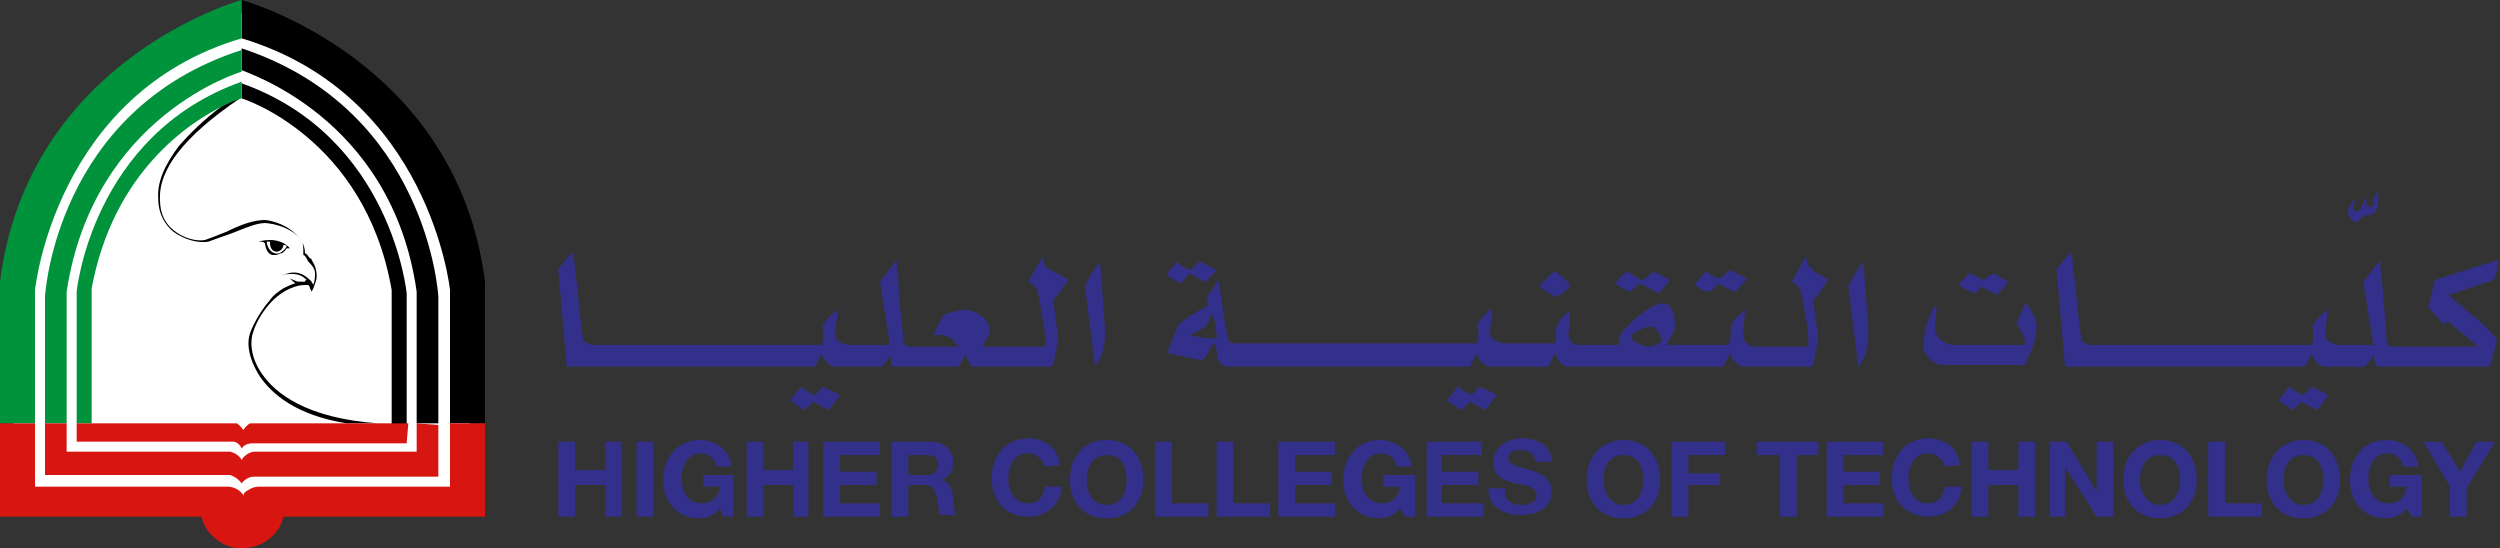 <?xml version="1.0" encoding="utf-8"?>
<!-- Generator: Adobe Illustrator 24.3.0, SVG Export Plug-In . SVG Version: 6.00 Build 0)  -->
<svg version="1.1" id="Layer_1" xmlns="http://www.w3.org/2000/svg" xmlns:xlink="http://www.w3.org/1999/xlink" x="0px" y="0px"
	 viewBox="0 0 150 32.9" style="enable-background:new 0 0 150 32.9;" xml:space="preserve">
<rect x="0" y="0" width="150" height="32.9" fill="#333333" stroke="none"/>
<style type="text/css">
	.st0{fill:#FFFFFF;}
	.st1{fill:#00933C;}
	.st2{fill:#D71612;}
	.st3{fill:#33308B;}
</style>
<g>
	<path class="st0" d="M0.8,30V16.9C1.2,14,2.2,11.3,3.7,9c1.2-1.9,2.8-3.5,4.7-5c2.8-2,5.4-3,6.1-3.2C15.3,1,18,2,20.7,4
		c1.9,1.4,3.5,3.1,4.7,5c1.5,2.3,2.5,5,2.8,7.9v9.3l0,0v3.9L0.8,30z"/>
	<g>
		<g>
			<defs>
				<path id="SVGID_1_" d="M5.4,15.4C5.2,16.3,5,17.6,5,18.8C5,22.2,5,26,5,26l18.4-0.1c-0.7-0.1-0.8-0.3-1.4-0.4
					c-6.4-0.9-7.3-4.3-6.9-5.5c0.4-1,1.3-3,3.4-3c0.2,0.2,0.2,0.3,0.2,0.3c0.4-0.8,0.3-1.2-0.1-1.7c-0.1-0.1-0.3-0.4-0.4-0.5
					c0,0,0-0.4-0.2-0.7c-0.3-0.6-1.2-1.1-2.1-1.2c-1-0.1-2.8,1-3.6,1.1C11.6,14.5,9.7,14,9.6,12c-0.1-2.1,1.9-4.1,4.9-6.1
					C14.5,5.8,7.4,7.9,5.4,15.4"/>
			</defs>
			<clipPath id="SVGID_2_">
				<use xlink:href="#SVGID_1_"  style="overflow:visible;"/>
			</clipPath>
		</g>
	</g>
	<path d="M15.7,22.4c-0.7-1-0.7-2-0.5-2.5c0.1-0.4,0.9-2.2,2.5-2.7c0.3-0.1,0.5-0.1,0.8-0.1l0,0c0.1,0.1,0.1,0.2,0.1,0.2l0.1,0.2
		l0.1-0.2c0.1-0.3,0.2-0.5,0.2-0.7c0-0.4-0.1-0.7-0.3-1c0,0,0-0.1-0.1-0.1c-0.1-0.1-0.2-0.3-0.3-0.3c0-0.3-0.1-0.6-0.2-0.7
		c-0.4-0.7-1.3-1.2-2.2-1.3c-0.7,0-1.5,0.3-2.3,0.7c-0.5,0.2-1,0.4-1.3,0.5c-0.5,0.1-1.3-0.1-1.9-0.6c-0.5-0.4-0.8-1-0.8-1.8
		c-0.1-1.8,1.4-3.8,4.8-6.1c0,0-0.4,0.1-1,0.4c-1.2,0.9-2,1.7-2.7,2.5C9.9,9.9,9.4,10.9,9.5,12c0,0.8,0.4,1.5,0.9,1.9
		c0.7,0.5,1.5,0.7,2.1,0.6c0.3-0.1,0.8-0.3,1.4-0.5c0.8-0.3,1.6-0.7,2.2-0.6c0.8,0.1,1.7,0.5,2,1.1c0.1,0.1,0.1,0.3,0.1,0.7v0.1l0,0
		l0,0c0.1,0,0.2,0.2,0.3,0.4l0.1,0.1c0.2,0.2,0.3,0.4,0.3,0.6c0,0.2,0,0.4-0.1,0.7c0-0.1-0.1-0.1-0.1-0.2l0,0
		c-0.3-0.3-0.8-0.8-1.7-0.4h-0.1c1-0.2,1.3,0.1,1.5,0.3l0,0c0,0-0.1,0-0.1,0.1c-0.2,0-0.2,0-0.4,0c-0.1,0-0.5-0.2-0.5-0.2
		s0.1,0.1,0.2,0.2s0.2,0.1,0.1,0.1c-0.3,0.1-0.5,0.2-0.7,0.3c-0.3,0.2-0.6,0.4-0.8,0.7c-0.7,0.8-1.1,1.7-1.2,2
		c-0.2,0.6-0.1,1.5,0.6,2.6c0.7,1,2.1,2.3,5.2,2.8h1.9C18.4,25.1,16.5,23.6,15.7,22.4"/>
	<path class="st0" d="M16.9,15.2L16.9,15.2L16.9,15.2"/>
	<path class="st0" d="M17,14.7c0,0.2-0.2,0.4-0.4,0.4c-0.2,0-0.4-0.2-0.4-0.5v-0.1c-0.2,0-0.3,0-0.4,0c0.1,0,0.2,0,0.2,0l0,0l0,0
		c0,0.1,0.1,0.6,0.5,0.7c0.4,0.1,0.7-0.4,0.7-0.4l0,0l0,0c0,0,0,0,0.1,0C17.2,14.7,17.1,14.7,17,14.7"/>
	<path d="M15.7,14.5c0.1,0,0.2,0.1,0.2,0.1c0,0.1,0.1,0.7,0.5,0.7c0.1,0,0.3,0,0.4-0.1h0.1c0.2-0.1,0.3-0.3,0.3-0.3h0.1h0.1
		c-0.7-0.8-1.9-0.4-1.9-0.4H15.7L15.7,14.5 M17.2,14.8L17.2,14.8c0,0-0.3,0.5-0.7,0.4c-0.4-0.1-0.5-0.6-0.5-0.7l0,0l0,0
		c0,0-0.1,0-0.2,0c0.1,0,0.3,0,0.4,0v0.1c0,0.2,0.1,0.5,0.4,0.5c0.2,0,0.4-0.2,0.4-0.4C17.1,14.7,17.2,14.7,17.2,14.8
		C17.3,14.8,17.2,14.8,17.2,14.8L17.2,14.8z"/>
	<path d="M27,17.4v8h2.1v-8.5C27.4,3.5,14.5,0,14.5,0v2.3C25.8,5.7,27,17.4,27,17.4"/>
	<path d="M25,17.5v7.9h1.3v-7.6c0,0-0.6-11.2-11.8-14.9v1.3C14.5,4.3,23.5,6.9,25,17.5"/>
	<path d="M14.5,5.9c0,0,7.4,2.3,9,11.5v8.1h0.9v-7.9c0,0-0.9-9.4-9.9-12.6V5.9L14.5,5.9z"/>
	<path class="st1" d="M2.1,17.4c0,0,1.2-11.8,12.4-15.1V0C14.5,0,1.7,3.5,0,16.9v8.5h2.1V17.4z"/>
	<path class="st1" d="M4,17.5C5.6,6.9,14.5,4.3,14.5,4.3V3C3.3,6.6,2.7,17.8,2.7,17.8v7.6H4V17.5z"/>
	<path class="st1" d="M5.5,25.4L5.5,25.4v-8.1c1.3-7,5.9-10,8-11c0.6-0.3,1-0.4,1-0.4v-1c-9,3.2-9.9,12.6-9.9,12.6v7.9H5.5z"/>
	<path class="st2" d="M29.1,25.4H27l0,0v3.8H15.5c0,0-0.3,0-0.6,0.2c-0.2,0.1-0.3,0.2-0.3,0.4c0-0.2-0.2-0.3-0.3-0.4
		c-0.3-0.2-0.6-0.2-0.6-0.2H2.1v-3.8l0,0H0l0,0V31h12.1c0,0,0.1,0.7,0.7,1.2c0.4,0.4,1,0.7,1.7,0.7l0,0c0.7,0,1.4-0.3,1.8-0.7
		C16.9,31.7,17,31,17,31h12.1V25.4L29.1,25.4z"/>
	<path class="st2" d="M25,25.4L25,25.4v1.7h-9.8c0,0-0.5,0.1-0.7,0.5c-0.2-0.4-0.7-0.5-0.7-0.5H4v-1.7l0,0H2.7l0,0v3.1h11.1
		c0,0,0.4,0.1,0.7,0.5l0,0c0.3-0.4,0.7-0.4,0.7-0.4h11.1v-3.1l0,0L25,25.4z"/>
	<path class="st2" d="M24.5,25.4h-0.9h-0.9h-1.9H15c0,0-0.2,0.1-0.4,0.4c-0.2-0.3-0.4-0.4-0.4-0.4H5.9H5.5H4.6l0,0v1.1H14
		c0,0,0.3,0,0.5,0.4l0,0c0.2-0.3,0.6-0.3,0.6-0.3h9.3L24.5,25.4L24.5,25.4z"/>
	<polygon class="st3" points="33.5,26.5 34.5,26.5 34.5,28.2 36.3,28.2 36.3,26.5 37.3,26.5 37.3,31 36.3,31 36.3,29.1 34.5,29.1 
		34.5,31 33.5,31 	"/>
	<rect x="38.2" y="26.5" class="st3" width="1" height="4.5"/>
	<path class="st3" d="M43.2,30.5c-0.3,0.4-0.8,0.6-1.2,0.6c-1.4,0-2.2-1-2.2-2.3s0.8-2.4,2.2-2.4c0.9,0,1.8,0.6,1.9,1.6H43
		c-0.1-0.5-0.5-0.8-0.9-0.8c-0.9,0-1.2,0.8-1.2,1.5s0.3,1.5,1.2,1.5c0.6,0,1-0.3,1.1-1h-1v-0.7H44V31h-0.6L43.2,30.5z"/>
	<polygon class="st3" points="44.8,26.5 45.8,26.5 45.8,28.2 47.6,28.2 47.6,26.5 48.5,26.5 48.5,31 47.6,31 47.6,29.1 45.8,29.1 
		45.8,31 44.8,31 	"/>
	<polygon class="st3" points="49.4,26.5 52.8,26.5 52.8,27.3 50.4,27.3 50.4,28.3 52.6,28.3 52.6,29.1 50.4,29.1 50.4,30.2 
		52.8,30.2 52.8,31 49.4,31 	"/>
	<path class="st3" d="M53.5,26.5h2.4c0.8,0,1.3,0.6,1.3,1.2c0,0.5-0.2,0.9-0.7,1.1l0,0c0.5,0.1,0.6,0.6,0.7,1c0,0.3,0,0.8,0.2,1.1
		h-1c-0.1-0.3-0.1-0.7-0.2-1.1c-0.1-0.5-0.3-0.7-0.7-0.7h-1V31h-1V26.5z M54.5,28.5h1.1c0.4,0,0.7-0.2,0.7-0.6s-0.2-0.6-0.7-0.6
		h-1.1V28.5z"/>
	<path class="st3" d="M62.7,28c-0.1-0.4-0.5-0.8-1-0.8c-0.9,0-1.2,0.8-1.2,1.5s0.3,1.5,1.2,1.5c0.6,0,0.9-0.4,1-1h1
		c-0.1,1.1-0.9,1.8-2,1.8c-1.4,0-2.2-1-2.2-2.3s0.8-2.4,2.2-2.4c1,0,1.8,0.6,1.9,1.6L62.7,28L62.7,28z"/>
	<path class="st3" d="M66.4,26.4c1.4,0,2.2,1,2.2,2.4c0,1.3-0.8,2.3-2.2,2.3c-1.4,0-2.2-1-2.2-2.3C64.2,27.4,65,26.4,66.4,26.4
		 M66.4,30.3c0.9,0,1.2-0.8,1.2-1.5c0-0.8-0.3-1.5-1.2-1.5c-0.9,0-1.2,0.8-1.2,1.5C65.2,29.5,65.5,30.3,66.4,30.3"/>
	<polygon class="st3" points="69.3,26.5 70.3,26.5 70.3,30.2 72.5,30.2 72.5,31 69.3,31 	"/>
	<polygon class="st3" points="73,26.5 74,26.5 74,30.2 76.2,30.2 76.2,31 73,31 	"/>
	<polygon class="st3" points="76.7,26.5 80.1,26.5 80.1,27.3 77.7,27.3 77.7,28.3 79.9,28.3 79.9,29.1 77.7,29.1 77.7,30.2 
		80.1,30.2 80.1,31 76.7,31 	"/>
	<path class="st3" d="M84,30.5c-0.3,0.4-0.8,0.6-1.2,0.6c-1.4,0-2.2-1-2.2-2.3s0.8-2.4,2.2-2.4c0.9,0,1.8,0.6,1.9,1.6h-0.9
		c-0.1-0.5-0.5-0.8-0.9-0.8c-0.9,0-1.2,0.8-1.2,1.5s0.3,1.5,1.2,1.5c0.6,0,1-0.3,1.1-1h-1v-0.7h1.9V31h-0.6L84,30.5z"/>
	<polygon class="st3" points="85.6,26.5 88.9,26.5 88.9,27.3 86.5,27.3 86.5,28.3 88.7,28.3 88.7,29.1 86.5,29.1 86.5,30.2 89,30.2 
		89,31 85.6,31 	"/>
	<path class="st3" d="M90.3,29.5c0,0.6,0.5,0.8,1,0.8c0.3,0,0.9-0.1,0.9-0.6s-0.7-0.6-1.3-0.7c-0.7-0.2-1.3-0.4-1.3-1.3
		s0.9-1.4,1.7-1.4c0.9,0,1.8,0.4,1.8,1.4h-1c0-0.5-0.4-0.7-0.9-0.7c-0.3,0-0.7,0.1-0.7,0.5c0,0.3,0.2,0.4,1.3,0.7
		c0.3,0.1,1.3,0.3,1.3,1.3c0,0.8-0.6,1.4-1.9,1.4c-1,0-1.9-0.5-1.9-1.6h1V29.5z"/>
	<path class="st3" d="M97.4,26.4c1.4,0,2.2,1,2.2,2.4c0,1.3-0.8,2.3-2.2,2.3c-1.4,0-2.2-1-2.2-2.3C95.2,27.4,96.1,26.4,97.4,26.4
		 M97.4,30.3c0.9,0,1.2-0.8,1.2-1.5c0-0.8-0.3-1.5-1.2-1.5c-0.9,0-1.2,0.8-1.2,1.5C96.2,29.5,96.6,30.3,97.4,30.3"/>
	<polygon class="st3" points="100.3,26.5 103.5,26.5 103.5,27.3 101.3,27.3 101.3,28.4 103.2,28.4 103.2,29.1 101.3,29.1 101.3,31 
		100.3,31 	"/>
	<polygon class="st3" points="106.8,27.3 105.4,27.3 105.4,26.5 109.1,26.5 109.1,27.3 107.8,27.3 107.8,31 106.8,31 	"/>
	<polygon class="st3" points="109.6,26.5 113,26.5 113,27.3 110.6,27.3 110.6,28.3 112.8,28.3 112.8,29.1 110.6,29.1 110.6,30.2 
		113,30.2 113,31 109.6,31 	"/>
	<path class="st3" d="M116.7,28c-0.1-0.4-0.5-0.8-1-0.8c-0.9,0-1.2,0.8-1.2,1.5s0.3,1.5,1.2,1.5c0.6,0,0.9-0.4,1-1h1
		c-0.1,1.1-0.9,1.8-2,1.8c-1.4,0-2.2-1-2.2-2.3s0.8-2.4,2.2-2.4c1,0,1.8,0.6,1.9,1.6L116.7,28L116.7,28z"/>
	<polygon class="st3" points="118.3,26.5 119.3,26.5 119.3,28.2 121.1,28.2 121.1,26.5 122.1,26.5 122.1,31 121.1,31 121.1,29.1 
		119.3,29.1 119.3,31 118.3,31 	"/>
	<polygon class="st3" points="123,26.5 124,26.5 125.8,29.5 125.8,29.5 125.8,26.5 126.8,26.5 126.8,31 125.8,31 123.9,28 123.9,28 
		123.9,31 123,31 	"/>
	<path class="st3" d="M129.6,26.4c1.4,0,2.2,1,2.2,2.4c0,1.3-0.8,2.3-2.2,2.3s-2.2-1-2.2-2.3C127.4,27.4,128.3,26.4,129.6,26.4
		 M129.6,30.3c0.9,0,1.2-0.8,1.2-1.5c0-0.8-0.3-1.5-1.2-1.5s-1.2,0.8-1.2,1.5C128.4,29.5,128.8,30.3,129.6,30.3"/>
	<polygon class="st3" points="132.5,26.5 133.5,26.5 133.5,30.2 135.7,30.2 135.7,31 132.5,31 	"/>
	<path class="st3" d="M138.2,26.4c1.4,0,2.2,1,2.2,2.4c0,1.3-0.8,2.3-2.2,2.3s-2.2-1-2.2-2.3C136,27.4,136.9,26.4,138.2,26.4
		 M138.2,30.3c0.9,0,1.2-0.8,1.2-1.5c0-0.8-0.3-1.5-1.2-1.5s-1.2,0.8-1.2,1.5S137.4,30.3,138.2,30.3"/>
	<path class="st3" d="M144.4,30.5c-0.3,0.4-0.8,0.6-1.2,0.6c-1.4,0-2.2-1-2.2-2.3s0.8-2.4,2.2-2.4c0.9,0,1.8,0.6,1.9,1.6h-0.9
		c-0.1-0.5-0.5-0.8-0.9-0.8c-0.9,0-1.2,0.8-1.2,1.5s0.3,1.5,1.2,1.5c0.6,0,1-0.3,1.1-1h-1v-0.7h1.9V31h-0.6L144.4,30.5z"/>
	<polygon class="st3" points="147,29.2 145.4,26.5 146.5,26.5 147.6,28.3 148.6,26.5 149.7,26.5 148,29.3 148,31 147,31 	"/>
	<path class="st3" d="M48.9,23.7c-0.3-0.1-0.6-0.3-0.8-0.5c-0.2,0.2-0.5,0.6-0.7,0.8c0.1,0.1,0.8,0.6,0.9,0.6c0,0,0.4-0.4,0.5-0.5
		l0.9,0.5c0.2-0.2,0.5-0.6,0.7-0.9l-1-0.5C49.3,23.3,49.1,23.5,48.9,23.7"/>
	<path class="st3" d="M62.7,15.9c-0.1-0.1-0.1-0.3-0.1-0.5c-0.4,0.5-0.6,1-0.9,1.5c0.2,0.1,0.4,0.3,0.5,0.4c0.2,0.7,0.3,1.6,0.4,2.1
		c0.1,0.3,0.1,1,0.1,1c0,0.1,0,0.2,0,0.4h-2.8h-0.2H59v-0.1c0.1-0.3,0.4-0.6,0.4-0.9c0-0.6-0.8-1.2-1.5-1.2c-0.5,0-1,0.2-1.3,0.3
		L56,20.1c0.3,0,0.3,0,0.4,0c0.4,0,0.8,0.2,1.1,0.7h-2.7h-0.2c-0.2,0-0.4-0.1-0.4-0.4c-0.1-1.3-0.3-2.7-0.3-3.7
		c0-0.2-0.1-0.7-0.1-1.1l-1,1.3l0.6,3.8h-2.2h-0.3c-0.4-0.1-0.8-0.2-0.8-0.7c0-0.4,0.2-1,0.1-1.4c-0.3,0.3-0.6,0.5-0.8,0.9
		c-0.1,0.2,0,0.4,0,0.5c0,0.2,0,0.5-0.1,0.7H35.8h-0.1h-0.1c-0.2,0-0.3-0.1-0.5-0.2c-0.1,0-0.1-0.1-0.1-0.1c-0.2-1-0.3-3-0.5-4.2
		c0-0.4-0.1-0.8-0.1-1.1c-0.2,0.2-0.5,0.5-0.7,0.8c-0.1,0.1-0.2,0.2-0.2,0.3L34,22h1.7h0.1h13.1l0.4-0.8c0,0.2,0.4,0.8,0.8,0.8h0.5
		h0.5h1.8c0.2-0.2,0.4-0.5,0.5-0.7c0.1,0.2,0,0.6,0.2,0.7h0.6h0.5h2.8c0.2-0.3,0.3-0.5,0.4-0.7l0.4,0.7h1.3h0.2H63
		c0.1,0,0.1-0.1,0.2-0.1l0.3-1.6l-0.3-2.2c0-0.1,0-0.1,0-0.1c0.2-0.2,0.5-0.6,0.6-0.8c0.1-0.1,0.2-0.3,0.3-0.4
		c-0.3-0.2-0.6-0.4-0.9-0.5C63.1,16.2,62.8,16.1,62.7,15.9"/>
	<path class="st3" d="M65.1,17.2l0.6,4.8c0.6-0.8,0.6-1.5,0.6-2.3l-0.3-4C65.9,15.8,65.1,17,65.1,17.2"/>
	<path class="st3" d="M71.4,16.4c0.3,0.2,0.8,0.5,0.9,0.5s0.5-0.5,0.7-0.7l-1-0.5c-0.2,0.1-0.5,0.5-0.6,0.5s-0.6-0.3-0.8-0.5
		c-0.2,0.3-0.5,0.5-0.6,0.8c0.3,0.2,0.8,0.5,0.9,0.5C70.9,16.9,71.2,16.6,71.4,16.4"/>
	<path class="st3" d="M88.3,23.7c-0.3-0.1-0.6-0.3-0.8-0.5c-0.2,0.2-0.5,0.6-0.7,0.8c0.1,0.1,0.8,0.6,0.9,0.6c0,0,0.4-0.4,0.5-0.5
		l0.9,0.5c0.2-0.2,0.5-0.6,0.7-0.9l-1-0.5C88.7,23.3,88.5,23.5,88.3,23.7"/>
	<path class="st3" d="M92.8,17.5c0.2,0.1,0.4,0.3,0.5,0.3s0.1,0,0.1,0c0.2-0.1,0.5-0.3,0.7-0.5c0,0,0.1-0.1,0.1-0.2
		s-0.8-0.8-0.9-0.8s-0.1,0.1-0.2,0.1c-0.2,0.2-0.5,0.5-0.6,0.6c0,0-0.1,0.1-0.1,0.2C92.3,17.1,92.6,17.4,92.8,17.5"/>
	<path class="st3" d="M98.4,17l1.1,0.6c0.2-0.2,0.5-0.5,0.7-0.8l-1-0.5c-0.2,0.2-0.6,0.5-0.7,0.5s-0.8-0.5-0.9-0.5s-0.5,0.5-0.7,0.7
		c0.3,0.2,0.6,0.4,0.9,0.5L98.4,17z"/>
	<path class="st3" d="M102.6,17.5c0,0,0.4-0.3,0.5-0.5c0.3,0.2,0.9,0.5,1,0.5s0.1-0.1,0.1-0.1c0.3-0.3,0.5-0.5,0.6-0.7l-1-0.5
		c-0.2,0.2-0.6,0.5-0.6,0.5c-0.1,0-0.1,0-0.1,0c-0.3-0.1-0.7-0.4-0.7-0.4c-0.1,0-0.6,0.6-0.7,0.8C102,17.3,102.2,17.5,102.6,17.5
		C102.5,17.5,102.6,17.5,102.6,17.5"/>
	<path class="st3" d="M108.5,15.9c-0.1-0.1-0.1-0.3-0.1-0.5c-0.4,0.5-0.6,1-0.9,1.5c0.2,0.1,0.4,0.3,0.5,0.4
		c0.2,0.7,0.3,1.6,0.4,2.1c0.1,0.3,0.1,1,0.1,1c0,0.1,0,0.2,0,0.4h-3h-0.3c-0.1,0-0.5-0.2-0.6-0.5c0-0.1,0-0.1,0-0.2l0.1-1.5
		c-0.3,0.3-0.7,0.5-0.8,0.9c-0.1,0.3,0,0.8-0.2,1.2h-2h-1.3H100c0.3-0.7,0.5-0.7,0.5-1.2c0-0.3-0.1-1.3-0.7-1.3
		c-0.8,0-2.2,1.3-2.6,1.9c-0.1,0.1,0,0.4-0.1,0.6h-2h-0.3c-0.2,0-0.4,0-0.6-0.3c0-0.1-0.1-0.2-0.1-0.3c0-0.1,0.1-0.6,0.1-0.7v-0.8
		c-0.3,0.3-0.7,0.6-0.8,1c-0.1,0.3,0,0.7-0.1,1h-2.8h-0.3c-0.4-0.1-0.8-0.2-0.8-0.7c0-0.4,0.2-1,0.1-1.4c-0.3,0.3-0.6,0.5-0.8,0.9
		c-0.1,0.2,0,0.4,0,0.5c0,0.2,0,0.5-0.1,0.7h-14h-0.2h-0.2c-0.2,0-0.4,0-0.5-0.2c-0.3-1.2-0.4-2.6-0.6-3.6c-0.2,0.4-0.7,1-0.7,1.1
		s0.1,0.2,0.1,0.4c-0.3,0.2-0.7,0.4-1,0.6c-0.2,0.1-0.8,0.5-0.9,0.8c-0.2,0.5-0.5,1.3-0.5,1.3v0.2l1.9,0.4c0.5,0,0.5-0.8,0.9-1
		c0.1,0.3,0.1,0.7,0.2,1c0,0.1,0.2,0.3,0.3,0.3c0,0,0.1,0.1,0.2,0.1h0.7h0.2h13.7l0.4-0.8c0,0.2,0.4,0.8,0.8,0.8h0.7h0.3h2.5
		l0.4-0.8c0.1,0.2,0.2,0.5,0.5,0.7c0,0,0.1,0.1,0.2,0.1h0.5h0.4h5.4h1.3h1.8l0.4-0.8c0.1,0.2,0.1,0.3,0.2,0.4s0.3,0.2,0.3,0.3
		l0.2,0.1h0.3h0.5h3.3c0.1,0,0.1-0.1,0.2-0.1l0.3-1.6l-0.3-2.2c0-0.1,0-0.1,0-0.1c0.2-0.2,0.5-0.6,0.6-0.8c0.1-0.1,0.2-0.3,0.3-0.4
		c-0.3-0.2-0.6-0.4-0.9-0.5C108.9,16.2,108.6,16.1,108.5,15.9 M73.1,20.3h-0.7c-0.1,0-0.6-0.1-1-0.2c0.3-0.2,1-0.3,1.2-1
		c0-0.1,0.1-0.2,0.2-0.2c0.1,0.4,0.2,1.1,0.2,1.2v0.2H73.1z M98.9,20.8c-0.1,0-1-0.2-1-0.6c0-0.3,0.9-0.6,1.1-0.6
		c0.4,0,0.7,0.5,0.7,0.9C99.4,20.7,99.1,20.8,98.9,20.8"/>
	<path class="st3" d="M110.9,17.2l0.6,4.8c0.6-0.8,0.6-1.5,0.6-2.3l-0.3-4C111.7,15.8,110.9,17,110.9,17.2"/>
	<path class="st3" d="M118.9,17.2l0.9,0.5c0.2-0.2,0.5-0.5,0.7-0.8l-0.9-0.5c-0.2,0.1-0.5,0.4-0.6,0.4s-0.7-0.4-0.8-0.4
		c-0.1,0-0.5,0.5-0.7,0.7c0.3,0.2,0.7,0.4,1,0.5C118.6,17.5,118.8,17.3,118.9,17.2"/>
	<path class="st3" d="M121,19.4c0.1,0.2,0.5,0.8,0.5,1.1c0,0.1,0,0.1-0.1,0.2h-4.2c-0.3,0-0.9-0.3-1-0.6c-0.1-0.2-0.1-0.4-0.1-0.5
		s0.1-0.9,0.1-1.2h-0.1c-0.3,0.2-0.7,1.7-0.7,2.2c0,0.1,0,0.2,0,0.3c0.1,0.5,0.7,1,1.1,1c0.1,0,0.1,0,0.2,0h4.8
		c0.3-0.7,0.7-1.5,0.7-2.3c0-0.5-0.4-1.2-0.7-1.4L121,19.4z"/>
	<path class="st3" d="M138.2,23.7c-0.3-0.1-0.6-0.3-0.8-0.5c-0.2,0.2-0.5,0.6-0.7,0.8c0.1,0.1,0.8,0.6,0.9,0.6c0,0,0.4-0.4,0.5-0.5
		l0.9,0.5c0.2-0.2,0.5-0.6,0.7-0.9l-1-0.5C138.7,23.3,138.4,23.5,138.2,23.7"/>
	<path class="st3" d="M141.3,13.3c0.1,0,0.2,0,0.2-0.1c0.2-0.1,0.4-0.3,0.4-0.3c0.1,0,0.2,0,0.2,0c0.5,0,0.6-0.6,0.6-0.9v-0.5
		c-0.3,0.2-0.3,0.5-0.3,0.8c0,0,0,0-0.1,0.1h-0.1h-0.1c-0.2-0.1-0.1-0.3-0.1-0.5c-0.4,0.2-0.1,0.7-0.7,0.8c0,0-0.1-0.1-0.1-0.2
		c0-0.1,0.1-0.4,0.1-0.5h-0.1c-0.1,0.2-0.3,0.4-0.3,0.6c0,0.1,0,0.2,0,0.3C141,13,141.1,13.3,141.3,13.3"/>
	<path class="st3" d="M146.9,17.7c0.9-0.3,1.8-0.6,2.7-0.9c0.2-0.4,0.3-0.9,0.3-1.2c-1.3,0.4-2.6,0.8-3.8,1.2
		c-0.1,0.5-0.4,1.5-0.4,1.6s0.4,0.5,0.6,0.7c0.1,0.2,0.3,0.3,0.4,0.4c0-0.1,0.1-0.2,0.2-0.2l1.8,1.5h-4.9h-0.2l0,0
		c-0.2,0-0.4-0.1-0.4-0.4c-0.1-1.3-0.2-2.7-0.3-3.7c0-0.2-0.1-0.7-0.1-1.1l-1,1.3l0.6,3.8h-1.8h-0.3c-0.4-0.1-0.8-0.2-0.8-0.7
		c0-0.4,0.2-1,0.1-1.4c-0.3,0.3-0.6,0.5-0.8,0.9c-0.1,0.2,0,0.4,0,0.5c0,0.2,0,0.5-0.1,0.7h-12.9h-0.2h-0.1c-0.2,0-0.3-0.1-0.5-0.2
		c-0.1,0-0.1-0.1-0.1-0.1c-0.2-1-0.3-3-0.5-4.2c0-0.4-0.1-0.8-0.1-1.1c-0.2,0.2-0.5,0.5-0.7,0.8c-0.1,0.1-0.2,0.2-0.2,0.3l0.5,5.8
		h1.6h0.2h12.6l0.4-0.8c0,0.2,0.4,0.8,0.8,0.8h0.5h0.5h1.4c0.2-0.2,0.4-0.5,0.5-0.7c0.1,0.2,0,0.6,0.3,0.7h0.9h0.2h5.6l0.4-1.5
		c0-0.1,0-0.2-0.1-0.3C148.8,19.2,147.8,18.5,146.9,17.7"/>
</g>
</svg>
